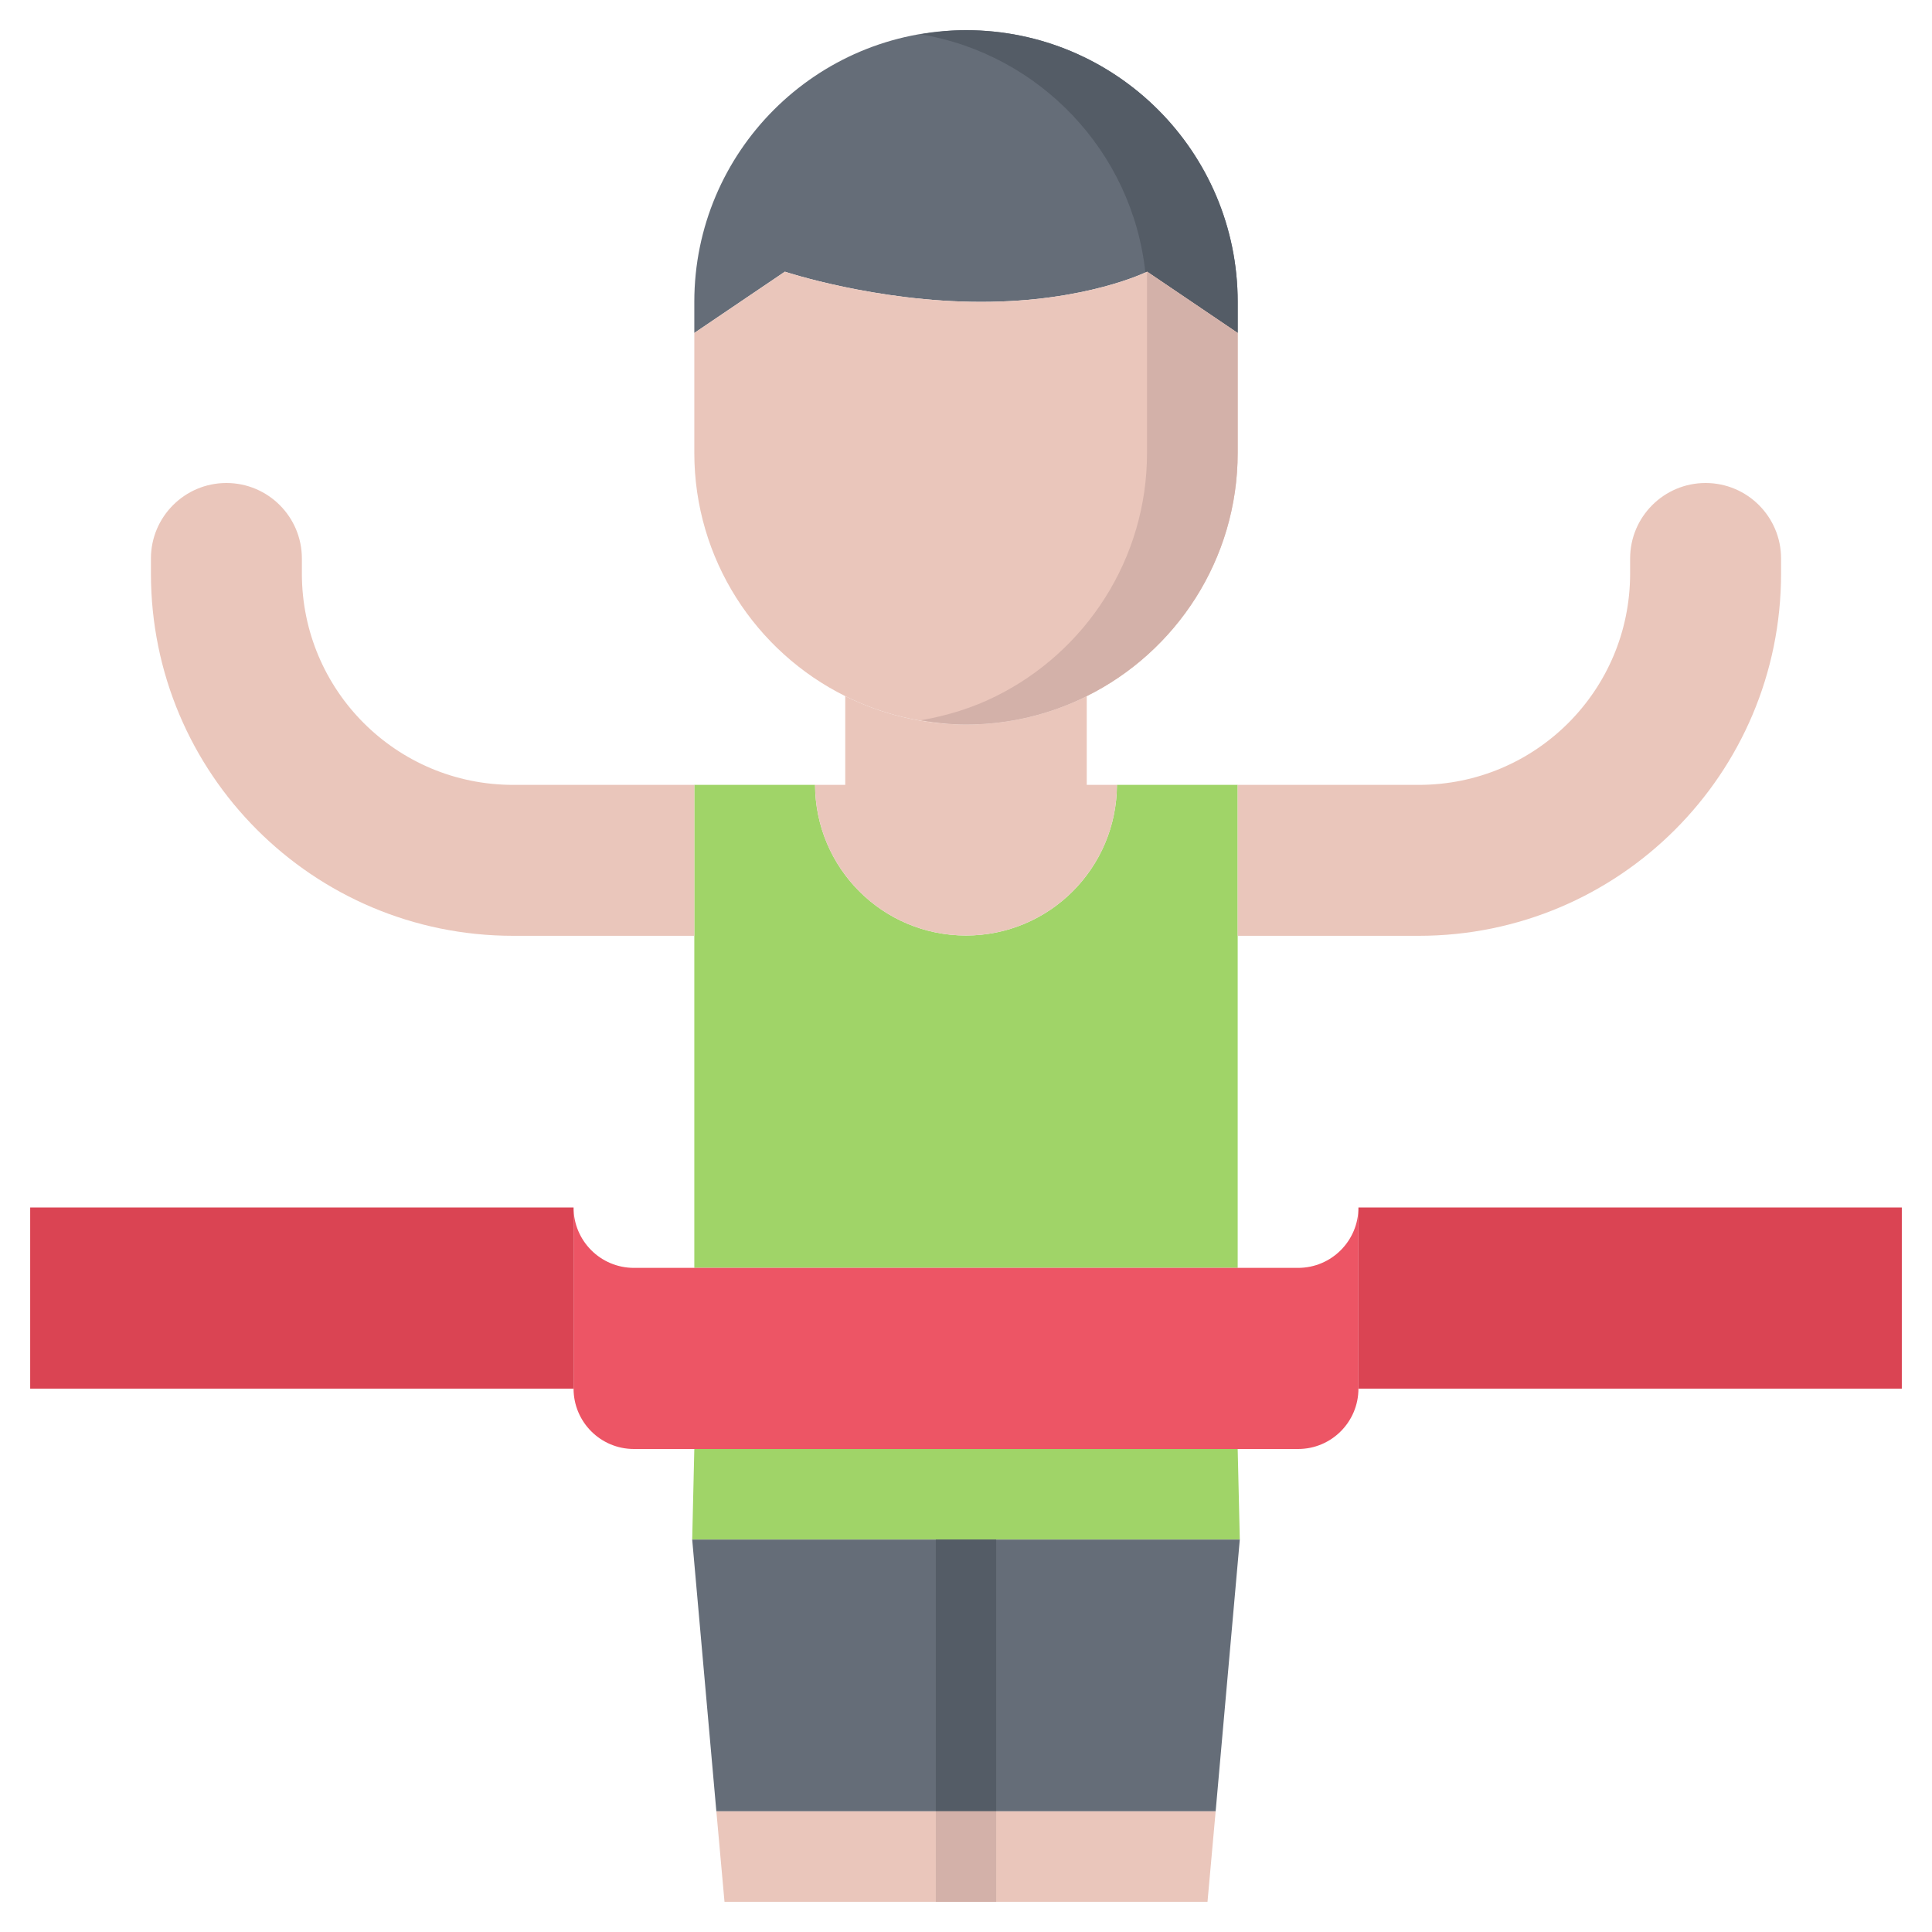 <?xml version="1.0" encoding="utf-8"?>
<!-- Generator: Adobe Illustrator 16.0.0, SVG Export Plug-In . SVG Version: 6.00 Build 0)  -->
<!DOCTYPE svg PUBLIC "-//W3C//DTD SVG 1.1//EN" "http://www.w3.org/Graphics/SVG/1.1/DTD/svg11.dtd">
<svg version="1.1" id="icons" xmlns="http://www.w3.org/2000/svg" xmlns:xlink="http://www.w3.org/1999/xlink" x="0px" y="0px"
	 width="64px" height="64px" viewBox="0 0 64 64" enable-background="new 0 0 64 64" xml:space="preserve">
<g>
	<g>
		<polygon fill="#A0D468" points="41,48 41.07,51 32,51 22.93,51 23,48 		"/>
	</g>
	<g>
		<path fill="#A0D468" d="M41,31v11H23V31v-5h4c0.01,2.76,2.24,4.99,5,4.99s4.99-2.23,5-4.99h4V31z"/>
	</g>
	<g>
		<path fill="#EAC6BB" d="M36,26h1c-0.01,2.76-2.24,4.99-5,4.99s-4.99-2.23-5-4.99h1v-2.94C29.2,23.66,30.57,24,32,24
			s2.8-0.34,4-0.94V26z"/>
	</g>
	<g>
		<rect x="45" y="40" fill="#DA4453" width="18" height="6"/>
	</g>
	<g>
		<path fill="#ED5565" d="M45,40v6c0,1.1-0.89,2-2,2h-2H23h-2c-1.11,0-2-0.9-2-2v-6c0,1.1,0.89,2,2,2h2h18h2C44.11,42,45,41.1,45,40
			z"/>
	</g>
	<g>
		<path fill="#EAC6BB" d="M59,19c0,6.63-5.37,12-12,12h-5.93H41v-5h6c3.87,0,7-3.13,7-7v-0.5c0-1.38,1.12-2.5,2.5-2.5
			s2.5,1.12,2.5,2.5V19z"/>
	</g>
	<polygon fill="#EAC6BB" points="32,60 23.73,60 24,63 32,63 40,63 40.27,60 	"/>
	<polygon fill="#656D78" points="32,51 22.93,51 23.73,60 32,60 40.27,60 41.07,51 	"/>
	<g>
		<path fill="#656D78" d="M32,1c4.97,0,9,4.03,9,9v1.03L38,9c0,0-2.01,1-5.5,1S26,9,26,9l-3,2.03V10C23,5.03,27.03,1,32,1z"/>
	</g>
	<g>
		<g>
			<path fill="#545C66" d="M32,1c-0.513,0-1.012,0.053-1.502,0.135c3.94,0.664,7.013,3.879,7.444,7.892C37.966,9.016,38,9,38,9
				l3,2.03V10C41,5.03,36.97,1,32,1z"/>
		</g>
	</g>
	<g>
		<path fill="#EAC6BB" d="M10,18.5V19c0,3.87,3.13,7,7,7h6v5h-0.07H17c-6.63,0-12-5.37-12-12v-0.5C5,17.12,6.12,16,7.5,16
			S10,17.12,10,18.5z"/>
	</g>
	<g>
		<rect x="1" y="40" fill="#DA4453" width="18" height="6"/>
	</g>
	<g>
		<path fill="#EAC6BB" d="M38,9l3,2.03V15c0,3.53-2.04,6.59-5,8.06C34.8,23.66,33.43,24,32,24s-2.8-0.34-4-0.94
			c-2.96-1.47-5-4.529-5-8.06v-3.97L26,9c0,0,3.01,1,6.5,1S38,9,38,9z"/>
	</g>
	<g>
		<path fill="#D3B1A9" d="M38,9l-0.003,0.001V15c0,3.53-2.04,6.59-5,8.06c-0.771,0.386-1.616,0.649-2.499,0.8
			C30.989,23.942,31.488,24,32,24c1.43,0,2.8-0.34,4-0.94c2.96-1.47,5-4.529,5-8.06v-3.97L38,9z"/>
	</g>
	<polygon fill="#545C66" points="31,51 31,60 32,60 33,60 33,51 32,51 	"/>
	<polygon fill="#D3B1A9" points="32,60 31,60 31,63 32,63 33,63 33,60 	"/>
</g>
</svg>
